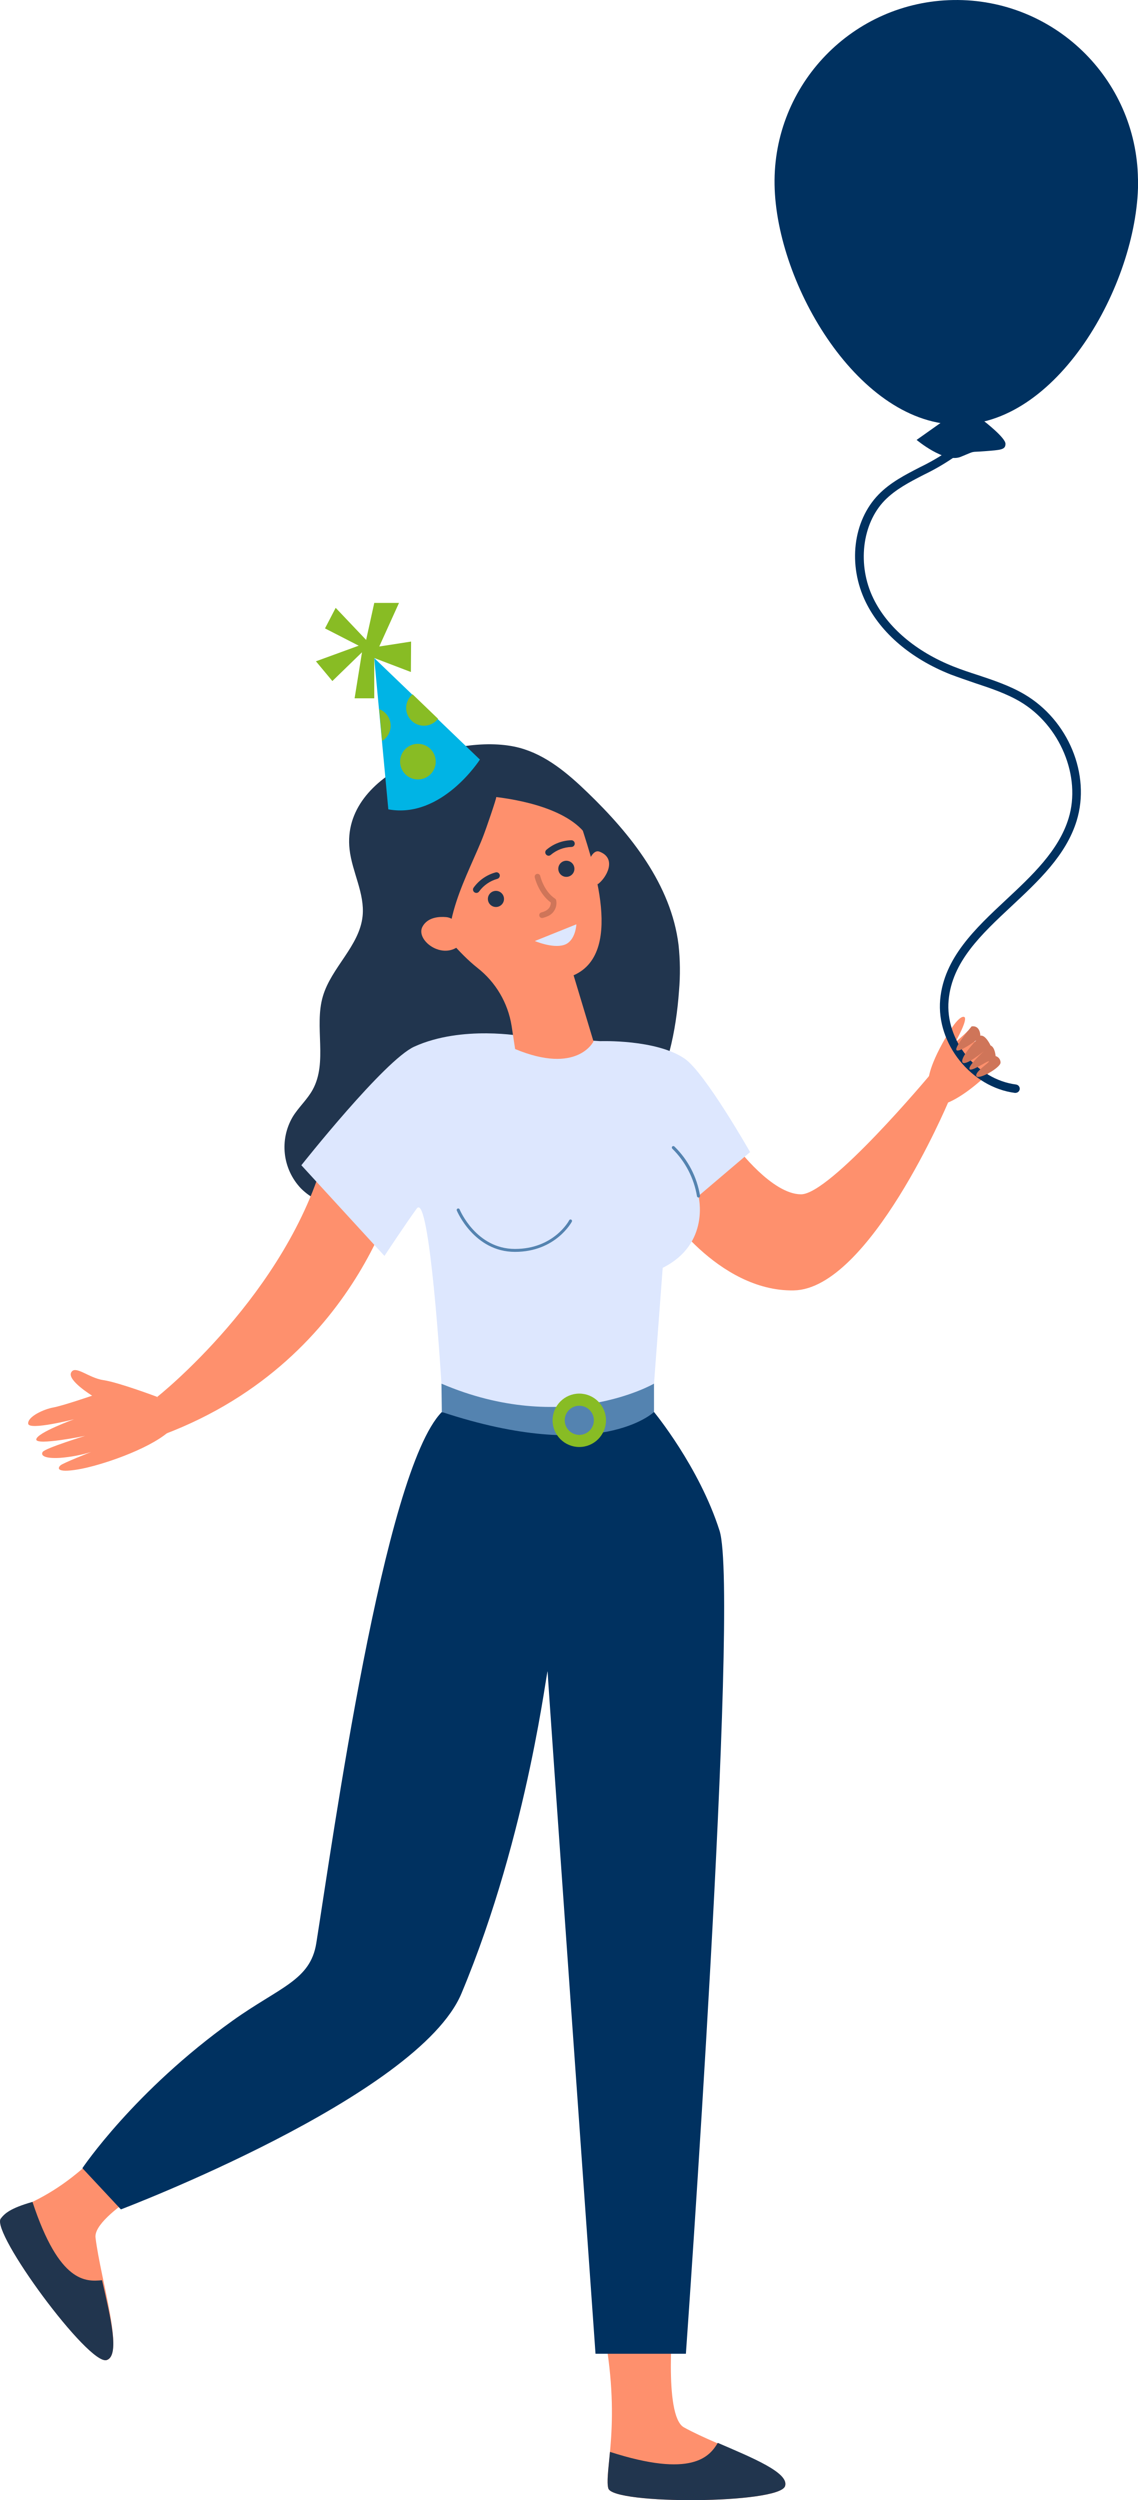 <svg viewBox="0 0 402.89 885.13" xmlns="http://www.w3.org/2000/svg" xmlns:xlink="http://www.w3.org/1999/xlink" id="Layer_1" overflow="hidden"><defs></defs><path d="M-2754.88-307.73C-2753.98-299.73-2749.45-292.16-2750.27-284.14-2751.37-273.53-2761.37-265.94-2764.35-255.69-2767.47-244.97-2762.55-232.5-2767.94-222.69-2769.85-219.2-2772.94-216.47-2775-213.1-2779.79-204.955-2778.62-194.622-2772.12-187.76-2764.94-180.51-2753.43-179.59-2743.39-181.47-2733.35-183.35-2723.82-187.47-2713.7-188.85-2703.4-190.21-2692.8-188.59-2682.7-190.77-2668.65-193.77-2656.82-203.99-2649.59-216.41-2642.36-228.83-2639.28-243.29-2638.25-257.63-2637.77-263.089-2637.83-268.582-2638.42-274.03-2641.05-295.2-2655.25-313.08-2670.6-327.88-2677.6-334.65-2685.35-341.23-2694.76-343.73-2716.09-349.41-2758-335.42-2754.88-307.73Z" fill="#21354E" transform="translate(2878.64 608.47)"/><path d="M-2736.3-194.21C-2736.3-194.21-2749.3-127.7-2820.47-100.7L-2822.97-113.94C-2822.97-113.94-2776.8-150.37-2763.52-200.03Z" fill="#FE906D" transform="translate(2878.64 608.47)"/><path d="M-2823-113.94C-2823-113.94-2836.68-119.09-2842-119.86-2847.32-120.63-2852-125.34-2853.45-122.57-2854.9-119.8-2846.02-114.36-2846.02-114.36-2846.02-114.36-2856.44-110.79-2859.8-110.18-2863.16-109.57-2868.91-106.94-2868.66-104.44-2868.41-101.94-2852.43-106.01-2852.43-106.01-2852.43-106.01-2865.54-101.26-2865.8-98.9-2866.06-96.54-2848.48-100.14-2848.48-100.14-2848.48-100.14-2862.71-95.76-2863.53-94.44-2864.35-93.12-2862.69-92.02-2857.28-92.35-2853.59-92.647-2849.95-93.337-2846.41-94.41-2846.41-94.41-2856.18-90.58-2857.19-89.72-2858.2-88.86-2858.97-86.91-2851-88.25-2843.03-89.59-2826.27-95.25-2819-101.53Z" fill="#FE906D" transform="translate(2878.64 608.47)"/><path d="M-2640.23 210.76C-2640.23 210.76-2643.88 246.76-2636.53 250.87-2623.21 258.27-2598.64 265.33-2600.7 271.69-2602.76 278.05-2661.64 278.29-2663.28 272.49-2664.92 266.69-2658.28 248.97-2665.28 214.49Z" fill="#FE906D" transform="translate(2878.64 608.47)"/><path d="M-2662.69 259.56C-2663.31 266.01-2663.86 270.43-2663.28 272.49-2661.64 278.29-2602.76 278.04-2600.7 271.69-2599.17 266.97-2612.18 261.69-2624.52 256.37-2627.43 261.27-2633.66 268.91-2662.69 259.56Z" fill="#21354E" transform="translate(2878.64 608.47)"/><path d="M-2814.89 159.23C-2814.89 159.23-2845.89 175.38-2844.82 183.73-2842.96 198.85-2834.52 224.98-2840.82 227.06-2847.12 229.14-2882.03 181.68-2878.31 176.95-2874.59 172.22-2856.44 172.14-2832.58 141.14Z" fill="#FE906D" transform="translate(2878.64 608.47)"/><path d="M-2867.14 171.06C-2875.22 173.35-2877.04 175.26-2878.36 176.95-2882.08 181.68-2847.22 229.14-2840.87 227.06-2836.16 225.52-2839.52 211.88-2842.51 198.79-2848.19 199.31-2857.61 200-2867.14 171.06Z" fill="#21354E" transform="translate(2878.64 608.47)"/><path d="M-2617.72-202.22C-2617.72-202.22-2605.35-185.65-2595.04-185.65-2584.73-185.65-2549.71-227.54-2549.71-227.54L-2543-218.12C-2543-218.12-2570.82-152.12-2597.62-151.63-2624.42-151.14-2644.52-181.01-2644.01-182.56-2643.5-184.11-2626.48-202.22-2626.48-202.22Z" fill="#FE906D" transform="translate(2878.64 608.47)"/><path d="M-2647.1-108.59C-2647.1-108.59-2631.1-89.22-2623.89-66.54-2616.68-43.86-2635.81 224.83-2635.81 224.83L-2667.81 224.83C-2667.81 224.83-2684.76-14.45-2684.76-16.58-2684.76-20.67-2691.3 40.05-2715.27 97.27-2730.58 133.81-2835.84 173.72-2835.84 173.72L-2849.47 159.12C-2849.47 159.12-2831.17 131.81-2796.26 106.88-2779.55 94.95-2768.77 92.66-2766.66 79.46-2760.9 43.29-2742.81-87.54-2722.26-108.54L-2684.76-106.23Z" fill="#003160" transform="translate(2878.64 608.47)"/><path d="M-2647.1-118.65-2647.1-108.59C-2647.1-108.59-2666.17-90.04-2722.22-108.59L-2722.35-118.65-2673.13-121.74Z" fill="#5483B0" transform="translate(2878.64 608.47)"/><path d="M-2666.15-239.87C-2666.15-239.87-2646.29-240.61-2636.21-233.65-2629-228.65-2613.08-200.6-2613.08-200.6L-2631.36-185.06C-2631.36-185.06-2627-168.13-2644.02-159.62L-2647.1-118.62C-2647.1-118.62-2679.1-100.06-2722.35-118.62-2722.35-118.62-2726.47-186.86-2731.08-180.62-2734.68-175.74-2742.53-163.84-2742.53-163.84L-2771.95-195.94C-2771.95-195.94-2742.48-233.2-2731.95-237.94-2715.06-245.62-2693.47-241.58-2693.47-241.58Z" fill="#DDE7FE" transform="translate(2878.64 608.47)"/><path d="M-2670.24-303.3C-2670.24-303.3-2668.85-307.91-2666.37-306.95-2660.04-304.51-2664-297.55-2667.07-295.38Z" fill="#FE906D" transform="translate(2878.64 608.47)"/><path d="M-2716.56-340.2C-2732-334.333-2740.68-317.912-2736.83-301.85-2735.61-296.815-2733.21-292.142-2729.83-288.22-2722.23-278.61-2716.01-270.9-2709.64-265.84-2703.15-260.773-2698.82-253.438-2697.52-245.31L-2696.27-237.08C-2674.19-227.9-2668.52-239.78-2668.52-239.78L-2675.57-263.19-2675.57-263.19C-2656.57-271.48-2670.15-307.06-2673.38-317.81L-2673.38-317.81C-2673.49-318.21-2673.6-318.62-2673.72-319.03-2678.94-336.326-2697.18-346.119-2714.48-340.904-2715.18-340.693-2715.88-340.458-2716.56-340.2Z" fill="#FE906D" transform="translate(2878.64 608.47)"/><path d="M-2709.49-307.78C-2713.03-299.62-2716.97-291.47-2718.84-282.78-2719.05-281.78-2720.42-274.7-2719.27-274.27-2725.52-276.6-2730.51-281.39-2734.98-286.32-2742.74-294.88-2744.98-307.32-2741.98-318.32-2738.98-329.32-2730.77-336.85-2720.42-340.91-2709.32-345.26-2695.76-345.18-2685.94-337.78-2676.72-330.83-2673.03-319.65-2669.1-309.3-2673.52-320.92-2692.1-324.96-2702.97-326.3-2702.65-326.3-2706.97-313.91-2707.24-313.3-2707.93-311.42-2708.7-309.6-2709.49-307.78Z" fill="#21354E" transform="translate(2878.64 608.47)"/><path d="M-2717.61-282.31C-2718.43-283.166-2719.53-283.692-2720.71-283.79-2723.14-284.01-2727.24-283.79-2729.07-280.4-2731.76-275.4-2720.95-267.53-2714.83-274.9-2714.83-274.9-2713.3-277.75-2717.61-282.31Z" fill="#FE906D" transform="translate(2878.64 608.47)"/><path d="M-2675.33-301.44C-2675.64-302.989-2677.14-303.996-2678.69-303.69-2680.24-303.378-2681.24-301.876-2680.93-300.33-2680.62-298.787-2679.12-297.784-2677.58-298.09-2676.04-298.392-2675.03-299.888-2675.33-301.433-2675.33-301.435-2675.33-301.438-2675.33-301.44Z" fill="#21354E" transform="translate(2878.64 608.47)"/><path d="M-2700.26-290.78C-2700.57-292.324-2702.07-293.328-2703.61-293.022-2703.61-293.021-2703.62-293.021-2703.62-293.02-2705.16-292.713-2706.17-291.214-2705.86-289.67-2705.55-288.126-2704.06-287.12-2702.51-287.42-2700.96-287.727-2699.95-289.231-2700.26-290.78Z" fill="#21354E" transform="translate(2878.64 608.47)"/><path d="M-2674.58-281.24C-2674.58-281.24-2678.76-283.24-2680.1-282.54-2680.99-281.931-2681.62-281.005-2681.86-279.95-2682.58-280.844-2683.72-281.295-2684.86-281.14-2686.6-280.79-2689.34-275.32-2689.34-275.32-2689.34-275.32-2682.77-268.73-2677.72-270.82-2672.67-272.91-2674.61-280.82-2674.61-280.82Z" fill="#FE906D" transform="translate(2878.64 608.47)"/><path d="M-2709.63-292.41C-2709.97-292.299-2710.33-292.346-2710.63-292.54-2711.18-292.888-2711.35-293.617-2711-294.168-2711-294.172-2710.99-294.176-2710.99-294.18-2709.09-296.84-2706.33-298.762-2703.17-299.62-2702.54-299.785-2701.89-299.411-2701.72-298.78-2701.57-298.15-2701.94-297.51-2702.56-297.33-2705.14-296.62-2707.41-295.059-2708.99-292.9-2709.14-292.668-2709.37-292.495-2709.63-292.41Z" fill="#21354E" transform="translate(2878.64 608.47)"/><path d="M-2684.32-305.52C-2684.67-305.492-2685.01-305.625-2685.25-305.88-2685.71-306.338-2685.72-307.085-2685.26-307.549-2685.26-307.552-2685.25-307.556-2685.25-307.56-2682.78-309.702-2679.64-310.919-2676.37-311-2675.72-311.011-2675.18-310.493-2675.16-309.84-2675.14-309.183-2675.66-308.637-2676.32-308.62-2676.32-308.62-2676.32-308.62-2676.32-308.62-2679-308.549-2681.57-307.569-2683.62-305.84-2683.81-305.658-2684.06-305.545-2684.32-305.52Z" fill="#21354E" transform="translate(2878.64 608.47)"/><path d="M-2684.82-284.07C-2682.58-284.972-2681.28-287.332-2681.72-289.71-2681.77-289.963-2681.93-290.186-2682.14-290.33-2686.14-292.99-2687.36-298.26-2687.37-298.33-2687.49-298.868-2688.03-299.204-2688.57-299.08-2688.57-299.08-2688.57-299.08-2688.57-299.08-2689.11-298.956-2689.44-298.419-2689.32-297.881-2689.32-297.881-2689.32-297.88-2689.32-297.88-2689.27-297.64-2687.96-292.12-2683.63-288.95-2683.63-288.14-2683.86-286.22-2686.97-285.45-2687.51-285.318-2687.83-284.777-2687.7-284.24-2687.7-284.237-2687.7-284.233-2687.7-284.23-2687.57-283.695-2687.03-283.368-2686.49-283.5-2685.92-283.637-2685.36-283.827-2684.82-284.07Z" fill="#CF7559" transform="translate(2878.64 608.47)"/><path d="M-2674.58-281.24-2689.3-275.32C-2689.3-275.32-2682.9-272.59-2678.86-273.97-2674.82-275.35-2674.58-281.24-2674.58-281.24Z" fill="#DDE7FE" transform="translate(2878.64 608.47)"/><path d="M-2696.32-165.27C-2710.82-165.27-2716.86-179.76-2716.92-179.91-2717.03-180.186-2716.9-180.499-2716.62-180.61-2716.34-180.72-2716.03-180.586-2715.92-180.31-2715.87-180.17-2710.09-166.31-2696.32-166.31-2682.55-166.31-2677.19-176.31-2677.13-176.46-2677-176.721-2676.68-176.826-2676.42-176.694-2676.42-176.693-2676.41-176.691-2676.41-176.69-2676.15-176.558-2676.04-176.239-2676.18-175.978-2676.18-175.975-2676.18-175.973-2676.18-175.97-2676.23-175.89-2681.86-165.27-2696.32-165.27Z" fill="#5483B0" transform="translate(2878.64 608.47)"/><path d="M-2631.36-184.53C-2631.63-184.533-2631.86-184.733-2631.89-185-2632.96-191.389-2636.02-197.276-2640.64-201.82-2640.84-202.033-2640.84-202.367-2640.64-202.58-2640.43-202.788-2640.09-202.788-2639.88-202.58-2635.05-197.882-2631.87-191.752-2630.8-185.1-2630.77-184.806-2630.98-184.541-2631.27-184.5Z" fill="#5483B0" transform="translate(2878.64 608.47)"/><path d="M-2673.55-96.19C-2678.77-96.19-2683-100.419-2683.01-105.64-2683-110.862-2678.77-115.094-2673.55-115.1-2668.33-115.089-2664.11-110.858-2664.1-105.64-2664.11-100.423-2668.33-96.195-2673.55-96.19ZM-2673.55-110.8C-2676.4-110.8-2678.71-108.49-2678.71-105.64-2678.7-102.792-2676.4-100.486-2673.55-100.48-2670.7-100.485-2668.4-102.792-2668.39-105.64-2668.4-108.488-2670.7-110.794-2673.55-110.8Z" fill="#88BC24" transform="translate(2878.64 608.47)"/><path d="M-2526.82-234.28C-2527.82-236.28-2532.1-236.28-2532.71-238.38-2533.45-239.43-2534.16-240.49-2534.82-241.59-2535.23-242.246-2535.56-242.943-2535.82-243.67-2537.51-241.93-2540.47-239.42-2540.47-239.42-2540.47-239.42-2535.38-248.35-2537.47-248.49-2539.56-248.63-2543.27-242.24-2545.01-239.06-2550.63-228.8-2549.93-225.18-2549.93-225.18L-2544.35-217.64C-2538.92-219.34-2531.81-225.27-2528.17-229.02-2529-230-2526.24-233.11-2526.82-234.28Z" fill="#FE906D" transform="translate(2878.64 608.47)"/><path d="M-2519.13-221.55-2519.32-221.55C-2534.8-223.55-2547.17-239-2545.79-254.55-2544.47-269.35-2533.28-279.81-2522.46-289.92-2513.31-298.47-2503.85-307.3-2500.34-318.72-2495.77-333.57-2503.34-351.72-2517.52-360.09-2522.43-362.98-2528.02-364.84-2533.43-366.63-2536.31-367.63-2539.28-368.63-2542.16-369.72-2556.1-375.26-2566.74-384.32-2572.1-395.23-2578.56-408.36-2576.7-424.06-2567.58-433.41-2563.42-437.68-2558.1-440.41-2552.96-443.05-2549.54-444.703-2546.24-446.602-2543.09-448.73-2538.21-452.21-2534.59-457.73-2533.88-462.89-2533.35-465.777-2534.08-468.752-2535.88-471.07-2536.39-471.711-2536.29-472.645-2535.65-473.16-2535.01-473.666-2534.08-473.564-2533.56-472.93-2531.24-469.976-2530.27-466.185-2530.88-462.48-2531.7-456.58-2535.8-450.23-2541.32-446.3-2544.58-444.087-2548-442.118-2551.55-440.41-2556.7-437.76-2561.55-435.25-2565.41-431.33-2573.52-423-2575.2-408.33-2569.41-396.55-2564.41-386.3-2554.3-377.75-2541.04-372.49-2538.24-371.38-2535.31-370.4-2532.47-369.49-2526.92-367.64-2521.18-365.73-2515.99-362.68-2500.4-353.52-2492.44-334.26-2497.47-317.88-2501.22-305.7-2510.98-296.59-2520.41-287.77-2531.3-277.6-2541.59-267.98-2542.8-254.32-2544.05-240.27-2532.89-226.32-2518.92-224.52-2518.11-224.416-2517.53-223.674-2517.63-222.86-2517.73-222.118-2518.36-221.563-2519.11-221.56Z" fill="#003160" transform="translate(2878.64 608.47)"/><path d="M-2475.76-545.16C-2476.33-580.688-2505.59-609.028-2541.12-608.46-2576.65-607.89-2604.99-578.628-2604.42-543.1-2603.85-507.58-2574.24-457.59-2538.72-458.16-2503.2-458.73-2475.19-509.63-2475.72-545.16Z" fill="#003160" transform="translate(2878.64 608.47)"/><path d="M-2530.16-459.3C-2530.16-459.3-2522.7-453.54-2522.67-451.37-2522.64-449.2-2524.36-449.18-2529.99-448.73-2535.62-448.28-2532.83-449.04-2538.53-446.73-2544.23-444.42-2554.13-452.73-2554.13-452.73L-2545.19-459.06-2530.19-459.3Z" fill="#003160" transform="translate(2878.64 608.47)"/><path d="M-2534.65-245.11C-2534.65-245.11-2540.92-237.7-2540-236.69-2539.08-235.68-2532.9-240.3-2533-240.2-2533.1-240.1-2538.69-234.2-2537.93-232.44-2537.17-230.68-2530.31-236.31-2530.31-236.31-2530.31-236.31-2535.99-231.18-2535.41-230-2534.83-228.82-2528.85-233.13-2528.54-232.73-2528.23-232.33-2533.64-229-2532.98-227.51-2532.32-226.02-2524.5-230.4-2524.41-232.25-2524.39-233.338-2525.11-234.302-2526.16-234.59-2526.16-234.59-2526.36-237.71-2527.95-238.35-2527.95-238.35-2529.72-242.24-2531.57-241.8-2531.54-241.8-2531.56-245.54-2534.65-245.11Z" fill="#CF7559" transform="translate(2878.64 608.47)"/><path d="M-2741.16-321.94-2746.16-375.51-2708.74-339.56C-2708.74-339.56-2722.24-318.45-2741.16-321.94Z" fill="#00B4E5" transform="translate(2878.64 608.47)"/><path d="M129.62 226.55 118.84 215.19 115.06 222.47 126.99 228.59 111.85 234.12 117.67 241.11 128.16 230.92 125.54 247.22 132.5 247.22 132.5 232.96 145.47 237.91 145.54 227.13 134.27 228.88 141.26 213.45 132.5 213.45 129.62 226.55Z" fill="#88BC24"/><path d="M-2737-338.83C-2736.99-342.313-2734.17-345.134-2730.69-345.14-2727.21-345.14-2724.38-342.315-2724.38-338.83-2724.37-335.351-2727.19-332.526-2730.67-332.52-2730.68-332.52-2730.68-332.52-2730.69-332.52-2734.17-332.52-2737-335.345-2737-338.83Z" fill="#88BC24" transform="translate(2878.64 608.47)"/><path d="M-2740.34-351.54C-2740.34-349.35-2741.47-347.316-2743.34-346.17L-2744.39-357.42C-2741.95-356.493-2740.34-354.151-2740.34-351.54Z" fill="#88BC24" transform="translate(2878.64 608.47)"/><path d="M-2728.54-351.54C-2732.02-351.54-2734.85-354.365-2734.85-357.85-2734.84-359.715-2734.01-361.481-2732.57-362.67L-2723.57-354.01C-2724.75-352.458-2726.59-351.545-2728.54-351.54Z" fill="#88BC24" transform="translate(2878.64 608.47)"/></svg>
